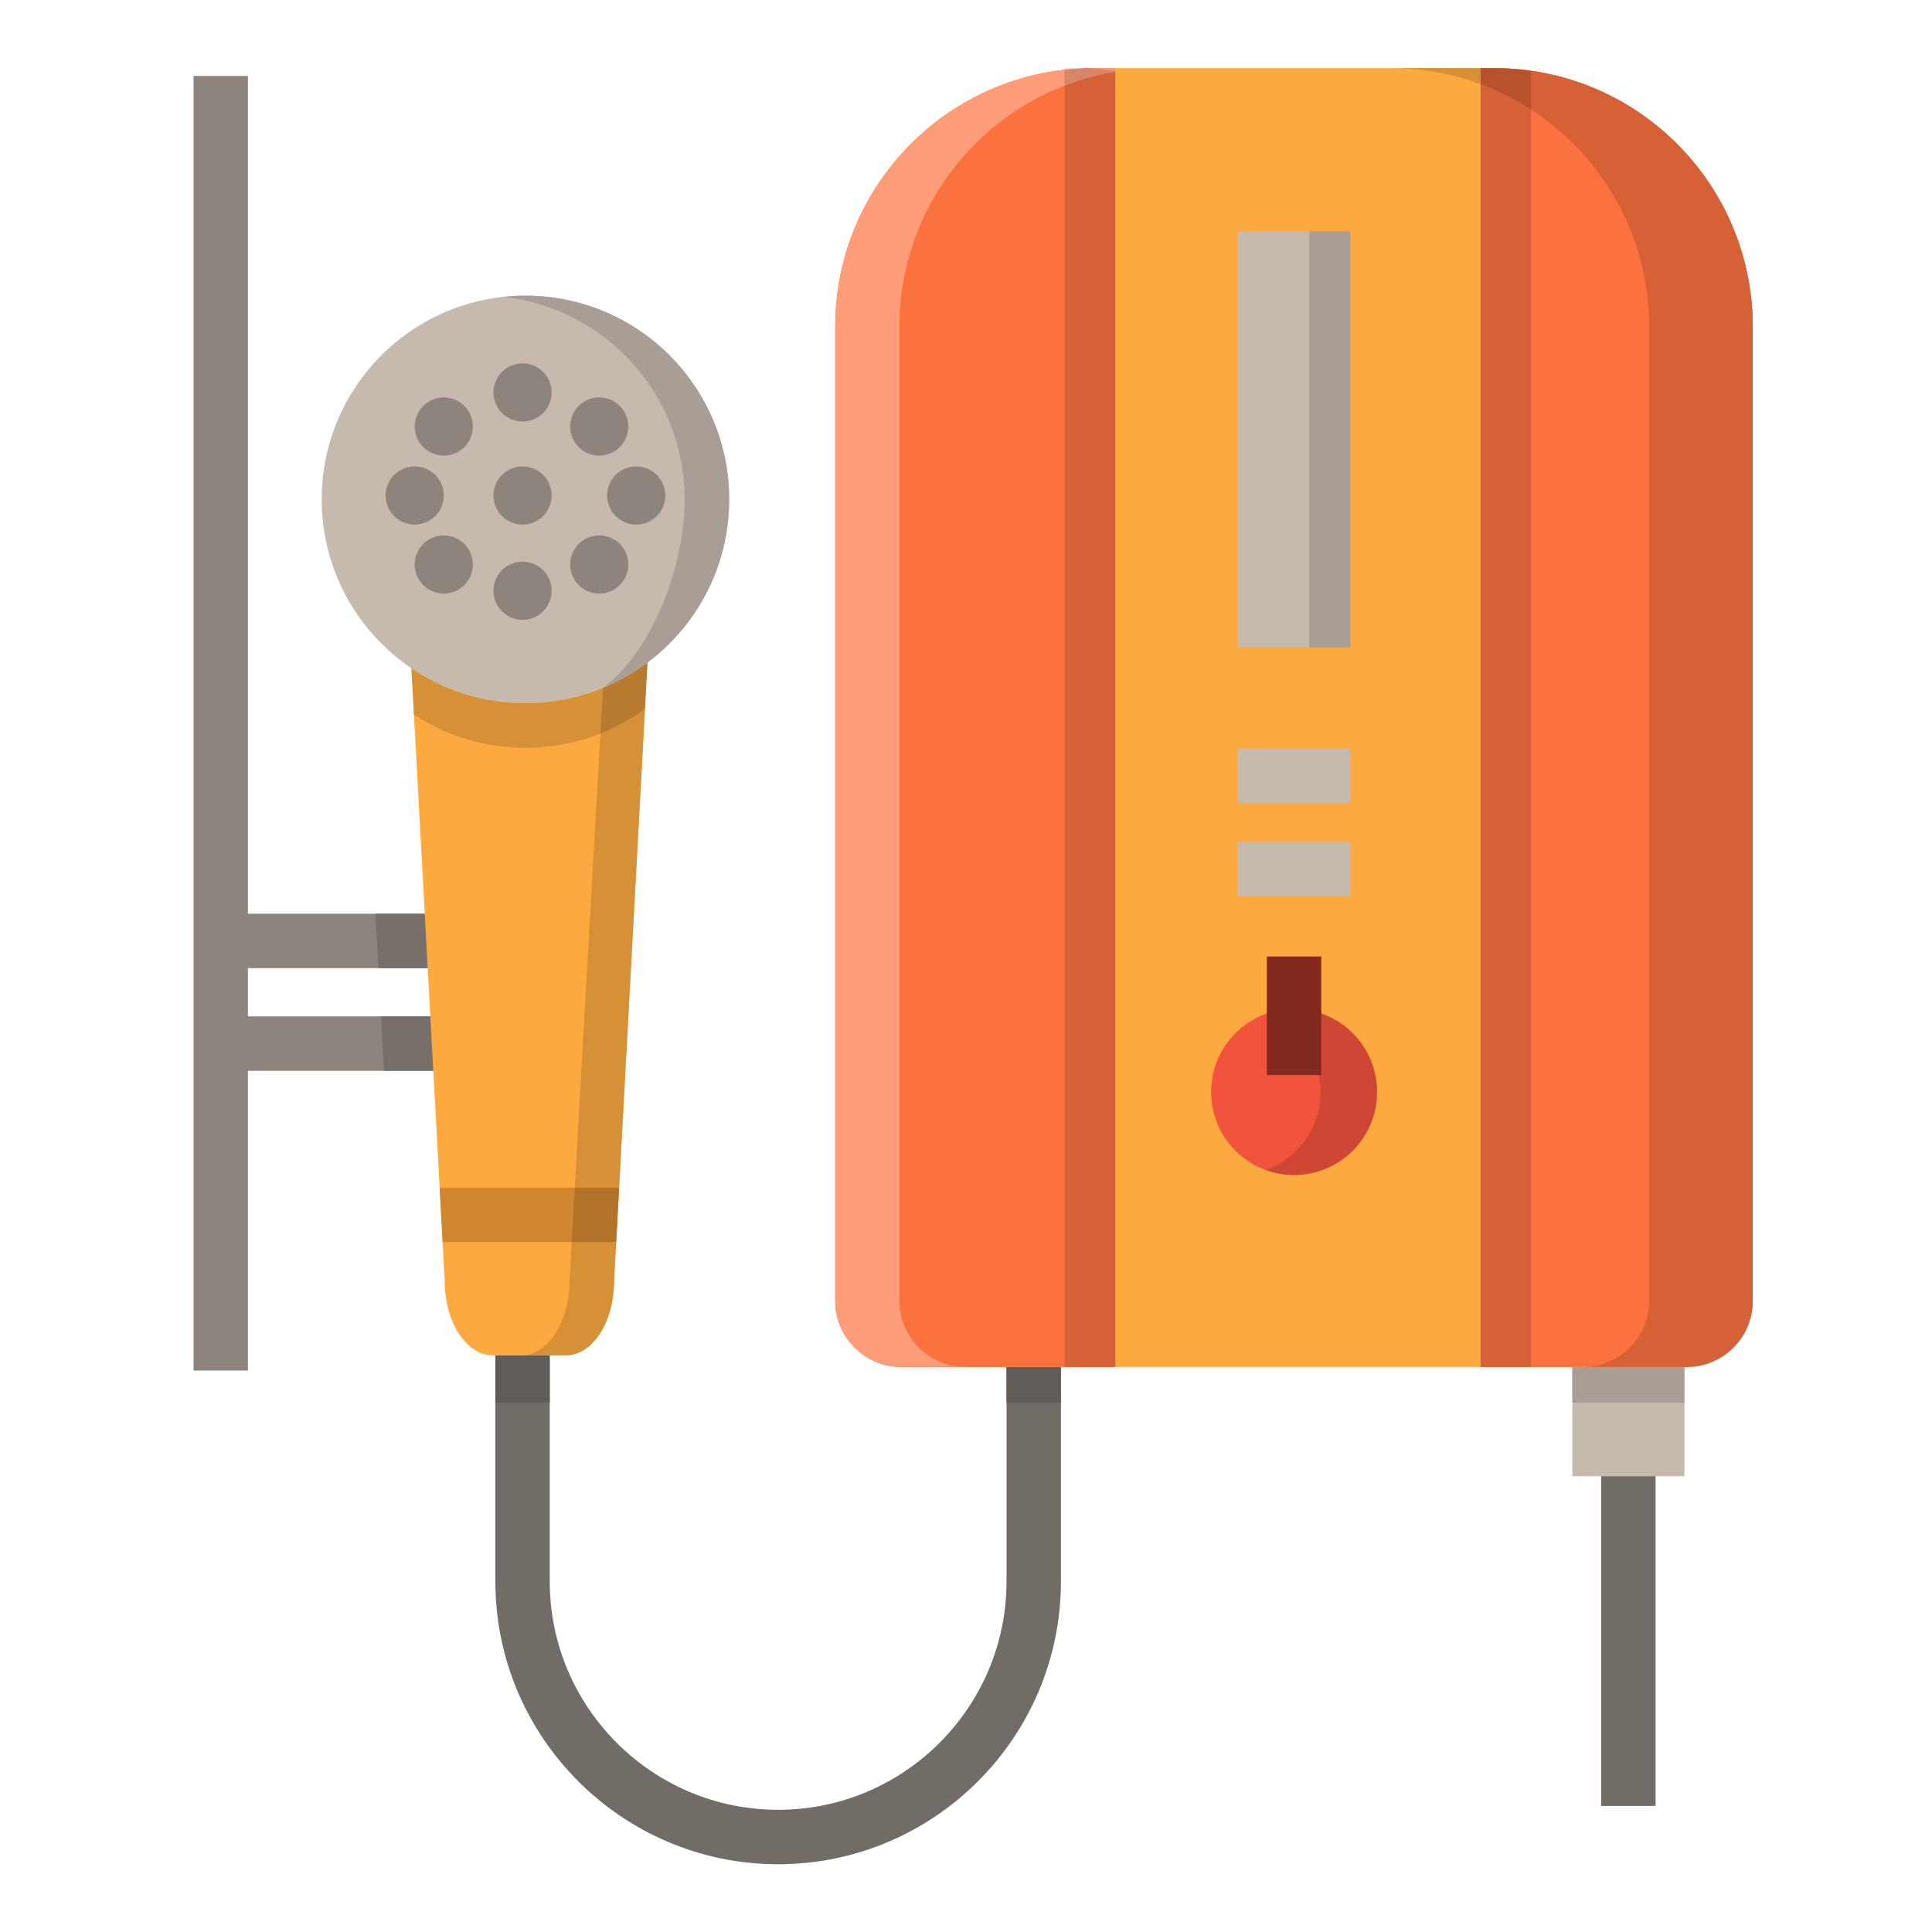 <svg xmlns="http://www.w3.org/2000/svg" xmlns:xlink="http://www.w3.org/1999/xlink" width="1080" zoomAndPan="magnify" viewBox="0 0 810 810" height="1080" preserveAspectRatio="xMidYMid meet" version="1.0"><defs><clipPath id="3d146aeaf1"><path d="M 207 568.059 L 445 568.059 L 445 781.57 L 207 781.57 Z M 207 568.059 " clip-rule="nonzero"/></clipPath><clipPath id="639d497123"><path d="M 350 28.57 L 734.836 28.57 L 734.836 574 L 350 574 Z M 350 28.57 " clip-rule="nonzero"/></clipPath><clipPath id="9ddaff34ec"><path d="M 350 28.57 L 468 28.57 L 468 574 L 350 574 Z M 350 28.57 " clip-rule="nonzero"/></clipPath><clipPath id="df93928537"><path d="M 620.48 28.57 L 734.836 28.57 L 734.836 574 L 620.48 574 Z M 620.48 28.57 " clip-rule="nonzero"/></clipPath><clipPath id="d93f02d34a"><path d="M 620 28.57 L 642 28.57 L 642 574 L 620 574 Z M 620 28.57 " clip-rule="nonzero"/></clipPath><clipPath id="d02a5c07c9"><path d="M 446 28.57 L 456 28.57 L 456 30 L 446 30 Z M 446 28.57 " clip-rule="nonzero"/></clipPath><clipPath id="f63f8877a3"><path d="M 446 28.57 L 468 28.57 L 468 36 L 446 36 Z M 446 28.57 " clip-rule="nonzero"/></clipPath><clipPath id="e4599b60a6"><path d="M 663 120 L 734.836 120 L 734.836 574 L 663 574 Z M 663 120 " clip-rule="nonzero"/></clipPath><clipPath id="01de545b42"><path d="M 583 28.57 L 621 28.57 L 621 36 L 583 36 Z M 583 28.57 " clip-rule="nonzero"/></clipPath><clipPath id="343d95537d"><path d="M 627 28.57 L 659 28.57 L 659 34 L 627 34 Z M 627 28.57 " clip-rule="nonzero"/></clipPath><clipPath id="b901884608"><path d="M 626 28.57 L 734.836 28.57 L 734.836 574 L 626 574 Z M 626 28.57 " clip-rule="nonzero"/></clipPath><clipPath id="7ebe0e5cdb"><path d="M 620 28.57 L 642 28.57 L 642 46 L 620 46 Z M 620 28.57 " clip-rule="nonzero"/></clipPath></defs><rect x="-81" width="972" fill="#ffffff" y="-81" height="972" fill-opacity="1"/><rect x="-81" width="972" fill="#ffffff" y="-81" height="972" fill-opacity="1"/><g clip-path="url(#3d146aeaf1)"><path fill="#726c67" d="M 326.23 781.59 C 260.855 781.59 207.676 728.383 207.676 662.992 L 207.676 568.203 L 230.48 568.203 L 230.48 662.992 C 230.48 715.805 273.434 758.766 326.23 758.766 C 379.035 758.766 421.992 715.805 421.992 662.992 L 421.992 568.203 L 444.801 568.203 L 444.801 662.992 C 444.801 728.383 391.605 781.59 326.23 781.59 " fill-opacity="1" fill-rule="nonzero"/></g><path fill="#615c58" d="M 421.992 588.051 L 444.801 588.051 L 444.801 573.102 L 421.992 573.102 Z M 421.992 588.051 " fill-opacity="1" fill-rule="nonzero"/><path fill="#615c58" d="M 207.676 588.051 L 230.48 588.051 L 230.48 568.219 L 207.676 568.219 Z M 207.676 588.051 " fill-opacity="1" fill-rule="nonzero"/><path fill="#8c847d" d="M 92.539 405.906 L 196.988 405.906 L 196.988 383.082 L 92.539 383.082 Z M 92.539 405.906 " fill-opacity="1" fill-rule="nonzero"/><path fill="#8c847d" d="M 92.539 448.945 L 196.988 448.945 L 196.988 426.121 L 92.539 426.121 Z M 92.539 448.945 " fill-opacity="1" fill-rule="nonzero"/><path fill="#77706a" d="M 179.332 405.906 L 158.641 405.906 L 157.391 383.082 L 178.09 383.082 L 179.332 405.906 " fill-opacity="1" fill-rule="nonzero"/><path fill="#77706a" d="M 181.668 448.945 L 160.969 448.945 L 159.734 426.121 L 180.426 426.121 L 181.668 448.945 " fill-opacity="1" fill-rule="nonzero"/><path fill="#fcaa3f" d="M 271.598 274.93 L 259.562 497.941 L 258.316 520.746 L 257.438 537.016 C 257.438 554.238 248.418 568.219 237.297 568.219 L 206.574 568.219 C 195.449 568.219 186.441 554.238 186.441 537.016 L 185.562 520.746 L 184.328 497.941 L 172.215 274.93 C 172.215 274.93 220.629 307.586 271.473 271.41 C 272.406 270.746 271.598 273.738 271.598 274.93 " fill-opacity="1" fill-rule="nonzero"/><path fill="#d1872f" d="M 259.562 497.941 L 258.316 520.746 L 185.562 520.746 L 184.328 497.941 L 259.562 497.941 " fill-opacity="1" fill-rule="nonzero"/><path fill="#8c847d" d="M 103.945 574.598 L 81.133 574.598 L 81.133 31.844 L 103.945 31.844 L 103.945 574.598 " fill-opacity="1" fill-rule="nonzero"/><g clip-path="url(#639d497123)"><path fill="#fcaa3f" d="M 734.84 545.379 C 734.84 560.691 722.438 573.09 707.141 573.09 L 377.91 573.09 C 362.602 573.09 350.188 560.68 350.188 545.359 L 350.188 136.984 C 350.188 77.105 398.715 28.566 458.578 28.566 L 626.469 28.566 C 686.328 28.566 734.84 77.094 734.84 136.969 L 734.84 545.379 " fill-opacity="1" fill-rule="nonzero"/></g><path fill="#f2533d" d="M 577.324 457.82 C 577.324 477.035 561.738 492.613 542.52 492.613 C 523.301 492.613 507.754 477.035 507.754 457.82 C 507.754 438.594 523.301 423.012 542.52 423.012 C 561.738 423.012 577.324 438.594 577.324 457.82 " fill-opacity="1" fill-rule="nonzero"/><path fill="#d69136" d="M 542.52 492.613 C 542.387 492.613 542.246 492.613 542.109 492.613 C 542.246 492.613 542.383 492.613 542.52 492.613 C 561.738 492.613 577.324 477.035 577.324 457.82 C 577.324 477.035 561.738 492.613 542.52 492.613 M 541.867 492.605 C 541.816 492.605 541.77 492.605 541.727 492.605 C 541.77 492.605 541.816 492.605 541.867 492.605 M 542.113 423.012 C 542.254 423.012 542.387 423.012 542.52 423.012 C 542.387 423.012 542.254 423.012 542.113 423.012 " fill-opacity="1" fill-rule="nonzero"/><path fill="#ce4734" d="M 542.52 492.613 C 542.383 492.613 542.246 492.613 542.109 492.613 C 542.023 492.613 541.941 492.613 541.867 492.605 C 541.816 492.605 541.77 492.605 541.727 492.605 C 537.848 492.512 534.164 491.766 530.703 490.52 C 544.082 485.66 553.668 472.883 553.668 457.82 C 553.668 442.758 544.082 429.965 530.703 425.125 C 534.277 423.836 538.098 423.062 542.113 423.012 C 542.254 423.012 542.387 423.012 542.52 423.012 C 561.738 423.012 577.324 438.594 577.324 457.82 C 577.324 477.035 561.738 492.613 542.52 492.613 " fill-opacity="1" fill-rule="nonzero"/><path fill="#c6baaf" d="M 518.883 271.422 L 566.16 271.422 L 566.16 96.98 L 518.883 96.98 Z M 518.883 271.422 " fill-opacity="1" fill-rule="nonzero"/><path fill="#a89e95" d="M 548.949 271.422 L 566.16 271.422 L 566.16 96.98 L 548.949 96.98 Z M 548.949 271.422 " fill-opacity="1" fill-rule="nonzero"/><path fill="#d69136" d="M 220.273 313.539 C 203.027 313.539 186.984 308.406 173.566 299.621 L 172.504 280.195 C 186.137 289.422 202.578 294.809 220.273 294.809 C 231.801 294.809 242.785 292.527 252.816 288.391 C 252.797 288.402 252.785 288.414 252.773 288.426 L 251.695 307.57 C 241.969 311.418 231.371 313.539 220.273 313.539 M 270.734 290.91 L 271.441 277.801 C 271.441 277.801 271.445 277.801 271.445 277.797 L 270.734 290.91 " fill-opacity="1" fill-rule="nonzero"/><path fill="#c6baaf" d="M 659.211 618.914 L 706.188 618.914 L 706.188 573.102 L 659.211 573.102 Z M 659.211 618.914 " fill-opacity="1" fill-rule="nonzero"/><path fill="#a89e95" d="M 659.211 588.051 L 706.188 588.051 L 706.188 573.102 L 659.211 573.102 Z M 659.211 588.051 " fill-opacity="1" fill-rule="nonzero"/><path fill="#c6baaf" d="M 305.711 209.359 C 305.711 256.551 267.48 294.809 220.273 294.809 C 173.113 294.809 134.879 256.551 134.879 209.359 C 134.879 162.184 173.113 123.957 220.273 123.957 C 267.48 123.957 305.711 162.184 305.711 209.359 " fill-opacity="1" fill-rule="nonzero"/><path fill="#d9d9d9" d="M 254.473 553.32 C 256.348 548.578 257.438 542.992 257.438 537.016 L 258.086 524.926 L 257.438 537.035 C 257.438 543 256.348 548.578 254.473 553.32 " fill-opacity="1" fill-rule="nonzero"/><path fill="#d69136" d="M 237.297 568.203 L 218.629 568.203 C 229.73 568.203 238.77 554.238 238.77 537.035 L 239.684 520.746 L 258.316 520.746 L 258.086 524.926 L 257.438 537.016 C 257.438 542.992 256.348 548.578 254.473 553.32 C 250.926 562.246 244.562 568.203 237.297 568.203 M 259.543 497.941 L 240.973 497.941 L 251.695 307.57 C 258.379 304.922 264.656 301.453 270.383 297.285 L 270.734 290.91 L 259.543 497.941 " fill-opacity="1" fill-rule="nonzero"/><path fill="#b27328" d="M 258.316 520.746 L 239.684 520.746 L 240.973 497.941 L 259.543 497.941 L 258.316 520.746 " fill-opacity="1" fill-rule="nonzero"/><path fill="#b67b2e" d="M 251.695 307.57 L 252.773 288.426 C 252.785 288.414 252.797 288.402 252.816 288.391 C 259.492 285.641 265.742 282.066 271.441 277.801 L 270.734 290.91 L 270.383 297.285 C 264.656 301.453 258.379 304.922 251.695 307.57 " fill-opacity="1" fill-rule="nonzero"/><path fill="#d9d9d9" d="M 297.461 246.039 C 297.469 246.031 297.473 246.012 297.48 246.008 C 297.473 246.02 297.469 246.031 297.461 246.039 M 297.965 244.969 C 297.977 244.938 297.988 244.91 298 244.887 C 297.988 244.91 297.977 244.938 297.965 244.969 M 298.727 243.258 C 298.746 243.219 298.758 243.18 298.777 243.141 C 298.758 243.18 298.746 243.219 298.727 243.258 M 299.172 242.207 C 299.203 242.137 299.23 242.066 299.262 241.996 C 299.23 242.066 299.203 242.137 299.172 242.207 M 299.562 241.25 C 299.605 241.141 299.656 241.02 299.703 240.906 C 299.656 241.02 299.605 241.137 299.562 241.25 M 299.879 240.449 C 299.938 240.316 299.988 240.188 300.039 240.055 C 299.988 240.188 299.938 240.316 299.879 240.449 M 300.273 239.43 C 300.324 239.289 300.375 239.156 300.426 239.008 C 300.375 239.148 300.324 239.289 300.273 239.43 M 300.617 238.488 C 300.688 238.309 300.75 238.129 300.816 237.953 C 300.75 238.129 300.688 238.309 300.617 238.488 M 300.949 237.562 C 301.031 237.336 301.113 237.098 301.191 236.871 C 301.113 237.098 301.031 237.336 300.949 237.562 M 301.305 236.52 C 301.363 236.348 301.418 236.184 301.477 236.012 C 301.418 236.184 301.363 236.348 301.305 236.52 M 301.598 235.637 C 301.676 235.406 301.746 235.184 301.812 234.953 C 301.746 235.184 301.676 235.406 301.598 235.637 M 301.922 234.609 C 302 234.363 302.074 234.113 302.145 233.863 C 302.074 234.113 302 234.367 301.922 234.609 M 302.234 233.57 C 302.297 233.355 302.355 233.152 302.418 232.938 C 302.363 233.145 302.297 233.363 302.234 233.57 M 302.5 232.637 C 302.57 232.387 302.641 232.141 302.711 231.891 C 302.641 232.141 302.57 232.387 302.5 232.637 M 302.789 231.609 C 302.859 231.344 302.93 231.078 303 230.816 C 302.93 231.082 302.859 231.344 302.789 231.609 M 303.062 230.555 C 303.133 230.281 303.203 230.012 303.266 229.746 C 303.203 230.012 303.133 230.285 303.062 230.555 M 303.285 229.668 C 303.355 229.375 303.426 229.09 303.496 228.797 C 303.426 229.082 303.355 229.375 303.285 229.668 M 303.547 228.562 C 303.609 228.273 303.672 227.996 303.738 227.707 C 303.672 227.996 303.609 228.281 303.547 228.562 M 303.789 227.492 C 303.844 227.211 303.91 226.926 303.965 226.652 C 303.91 226.934 303.844 227.211 303.789 227.492 M 303.996 226.473 C 304.055 226.199 304.105 225.934 304.156 225.664 C 304.105 225.934 304.055 226.207 303.996 226.473 M 304.203 225.461 C 304.258 225.16 304.309 224.867 304.359 224.57 C 304.309 224.867 304.254 225.16 304.203 225.461 M 304.398 224.371 C 304.449 224.066 304.508 223.762 304.559 223.457 C 304.508 223.762 304.457 224.066 304.398 224.371 M 304.57 223.355 C 304.621 223.066 304.664 222.781 304.711 222.496 C 304.664 222.781 304.621 223.066 304.57 223.355 M 304.734 222.316 C 304.781 222.012 304.824 221.703 304.871 221.406 C 304.824 221.711 304.785 222.012 304.734 222.316 M 304.895 221.207 C 304.941 220.895 304.984 220.59 305.023 220.277 C 304.984 220.59 304.941 220.895 304.895 221.207 M 305.035 220.164 C 305.074 219.859 305.113 219.559 305.145 219.254 C 305.113 219.559 305.074 219.859 305.035 220.164 M 305.164 219.133 C 305.195 218.828 305.227 218.508 305.258 218.203 C 305.227 218.516 305.195 218.82 305.164 219.133 M 305.285 217.992 C 305.316 217.68 305.34 217.367 305.371 217.059 C 305.34 217.367 305.316 217.68 305.285 217.992 M 305.379 216.93 C 305.41 216.625 305.438 216.312 305.461 216 C 305.438 216.312 305.41 216.625 305.379 216.93 M 305.469 215.91 C 305.488 215.586 305.512 215.262 305.531 214.941 C 305.512 215.262 305.488 215.586 305.469 215.91 M 305.543 214.77 C 305.562 214.453 305.582 214.133 305.602 213.816 C 305.582 214.133 305.562 214.453 305.543 214.77 M 305.609 213.645 C 305.621 213.34 305.633 213.027 305.645 212.723 C 305.633 213.035 305.621 213.34 305.609 213.645 M 305.652 212.645 C 305.664 212.328 305.672 212.008 305.684 211.684 C 305.672 212.008 305.664 212.328 305.652 212.645 M 305.684 211.473 C 305.695 211.16 305.695 210.848 305.703 210.539 C 305.695 210.848 305.695 211.16 305.684 211.473 M 305.703 210.352 C 305.711 210.023 305.711 209.691 305.711 209.359 C 305.711 209.691 305.711 210.023 305.703 210.352 M 217.312 124.008 C 217.402 124.008 217.496 124 217.586 124 C 217.496 124 217.402 124.008 217.312 124.008 M 218.297 123.984 C 218.574 123.977 218.848 123.969 219.113 123.965 C 218.84 123.969 218.574 123.977 218.297 123.984 M 219.277 123.965 C 219.609 123.957 219.941 123.957 220.273 123.957 C 219.941 123.957 219.609 123.965 219.277 123.965 " fill-opacity="1" fill-rule="nonzero"/><path fill="#a89e95" d="M 252.816 288.391 C 273.598 272.797 287.043 237.34 287.043 209.359 C 287.043 165.34 253.738 129.121 210.945 124.473 C 213.047 124.238 215.168 124.086 217.312 124.008 C 217.402 124.008 217.496 124 217.586 124 C 217.828 123.996 218.062 123.988 218.297 123.984 C 218.574 123.977 218.84 123.969 219.113 123.965 C 219.172 123.965 219.223 123.965 219.277 123.965 C 219.609 123.965 219.941 123.957 220.273 123.957 C 267.48 123.957 305.711 162.184 305.711 209.359 C 305.711 209.691 305.711 210.023 305.703 210.352 C 305.703 210.418 305.703 210.473 305.703 210.539 C 305.695 210.848 305.695 211.16 305.684 211.473 C 305.684 211.543 305.684 211.613 305.684 211.684 C 305.672 212.008 305.664 212.328 305.652 212.645 C 305.645 212.672 305.645 212.695 305.645 212.723 C 305.633 213.027 305.621 213.34 305.609 213.645 C 305.602 213.703 305.602 213.758 305.602 213.816 C 305.582 214.133 305.562 214.453 305.543 214.77 C 305.539 214.828 305.539 214.887 305.531 214.941 C 305.512 215.262 305.488 215.586 305.469 215.91 C 305.461 215.941 305.461 215.969 305.461 216 C 305.438 216.312 305.41 216.625 305.379 216.93 C 305.379 216.973 305.371 217.012 305.371 217.059 C 305.34 217.367 305.316 217.68 305.285 217.992 C 305.277 218.062 305.27 218.133 305.258 218.203 C 305.227 218.508 305.195 218.828 305.164 219.133 C 305.156 219.172 305.148 219.215 305.145 219.254 C 305.113 219.559 305.074 219.859 305.035 220.164 C 305.027 220.203 305.027 220.242 305.023 220.277 C 304.984 220.59 304.941 220.895 304.895 221.207 C 304.891 221.273 304.875 221.344 304.871 221.406 C 304.824 221.703 304.781 222.012 304.734 222.316 C 304.73 222.375 304.719 222.43 304.711 222.496 C 304.664 222.781 304.621 223.066 304.57 223.355 C 304.562 223.387 304.559 223.422 304.559 223.457 C 304.508 223.762 304.449 224.066 304.398 224.371 C 304.387 224.438 304.375 224.508 304.359 224.57 C 304.309 224.867 304.258 225.16 304.203 225.461 C 304.188 225.531 304.176 225.594 304.156 225.664 C 304.105 225.934 304.055 226.199 303.996 226.473 C 303.984 226.531 303.977 226.59 303.965 226.652 C 303.91 226.926 303.844 227.211 303.789 227.492 C 303.77 227.57 303.754 227.637 303.738 227.707 C 303.672 227.996 303.609 228.273 303.547 228.562 C 303.527 228.645 303.516 228.723 303.496 228.797 C 303.426 229.09 303.355 229.375 303.285 229.668 C 303.277 229.695 303.273 229.719 303.266 229.746 C 303.203 230.012 303.133 230.281 303.062 230.555 C 303.043 230.637 303.023 230.727 303 230.816 C 302.93 231.078 302.859 231.344 302.789 231.609 C 302.762 231.707 302.738 231.797 302.711 231.891 C 302.641 232.141 302.57 232.387 302.5 232.637 C 302.477 232.738 302.445 232.84 302.418 232.938 C 302.355 233.152 302.297 233.355 302.234 233.57 C 302.211 233.668 302.176 233.77 302.145 233.863 C 302.074 234.113 302 234.363 301.922 234.609 C 301.883 234.723 301.848 234.84 301.812 234.953 C 301.746 235.184 301.676 235.406 301.598 235.637 C 301.559 235.758 301.516 235.883 301.477 236.012 C 301.418 236.184 301.363 236.348 301.305 236.52 C 301.266 236.633 301.23 236.754 301.191 236.871 C 301.113 237.098 301.031 237.336 300.949 237.562 C 300.902 237.691 300.859 237.824 300.816 237.953 C 300.75 238.129 300.688 238.309 300.617 238.488 C 300.555 238.664 300.492 238.836 300.426 239.008 C 300.375 239.156 300.324 239.289 300.273 239.43 C 300.191 239.641 300.113 239.852 300.039 240.055 C 299.988 240.188 299.938 240.316 299.879 240.449 C 299.82 240.602 299.766 240.754 299.703 240.906 C 299.656 241.02 299.605 241.141 299.562 241.25 C 299.465 241.5 299.363 241.746 299.262 241.996 C 299.23 242.066 299.203 242.137 299.172 242.207 C 299.039 242.516 298.91 242.828 298.777 243.141 C 298.758 243.18 298.746 243.219 298.727 243.258 C 298.492 243.805 298.25 244.344 298 244.887 C 297.988 244.91 297.977 244.938 297.965 244.969 C 297.805 245.312 297.645 245.664 297.48 246.008 C 297.473 246.012 297.469 246.031 297.461 246.039 C 291.473 258.625 282.488 269.52 271.441 277.789 L 271.441 277.801 C 265.742 282.066 259.492 285.641 252.816 288.391 " fill-opacity="1" fill-rule="nonzero"/><g clip-path="url(#9ddaff34ec)"><path fill="#fc723f" d="M 458.578 28.566 C 398.715 28.566 350.188 77.105 350.188 136.984 L 350.188 545.359 C 350.188 560.68 362.602 573.09 377.91 573.09 L 467.555 573.09 L 467.555 28.566 L 458.578 28.566 " fill-opacity="1" fill-rule="nonzero"/><path fill="#fd9d79" d="M 404.809 573.09 L 377.91 573.09 C 362.602 573.09 350.188 560.68 350.188 545.359 L 350.188 136.984 C 350.188 81.238 392.25 35.32 446.363 29.246 L 446.363 35.859 C 405.824 51.555 377.074 90.895 377.074 136.984 L 377.074 545.359 C 377.074 560.68 389.492 573.09 404.809 573.09 M 467.555 29.68 C 463.531 29.105 459.434 28.742 455.281 28.617 C 456.375 28.586 457.477 28.566 458.578 28.566 L 467.555 28.566 L 467.555 29.68 " fill-opacity="1" fill-rule="nonzero"/></g><g clip-path="url(#df93928537)"><path fill="#fc723f" d="M 626.469 28.566 L 620.762 28.566 L 620.762 573.09 L 707.141 573.09 C 722.438 573.09 734.84 560.691 734.84 545.379 L 734.84 136.969 C 734.84 77.094 686.328 28.566 626.469 28.566 " fill-opacity="1" fill-rule="nonzero"/></g><g clip-path="url(#d93f02d34a)"><path fill="#d66136" d="M 641.938 573.09 L 620.762 573.09 L 620.762 35.328 C 628.246 38.109 635.336 41.691 641.938 45.973 L 641.938 573.09 M 627.531 28.57 C 627.488 28.57 627.438 28.57 627.395 28.57 C 627.398 28.57 627.398 28.57 627.398 28.57 C 627.438 28.57 627.469 28.57 627.516 28.57 C 627.52 28.57 627.527 28.57 627.531 28.57 " fill-opacity="1" fill-rule="nonzero"/></g><g clip-path="url(#d02a5c07c9)"><path fill="#d9d9d9" d="M 446.363 29.246 L 446.363 28.566 L 452.086 28.566 C 453.156 28.566 454.219 28.586 455.281 28.617 C 452.277 28.707 449.305 28.922 446.363 29.246 " fill-opacity="1" fill-rule="nonzero"/></g><path fill="#d66136" d="M 467.555 573.09 L 446.363 573.09 L 446.363 35.859 C 453.129 33.246 460.215 31.285 467.555 30.062 L 467.555 573.09 " fill-opacity="1" fill-rule="nonzero"/><g clip-path="url(#f63f8877a3)"><path fill="#d78667" d="M 446.363 35.859 L 446.363 29.246 C 449.305 28.922 452.277 28.707 455.281 28.617 C 459.434 28.742 463.531 29.105 467.555 29.68 L 467.555 30.062 C 460.215 31.285 453.129 33.246 446.363 35.859 " fill-opacity="1" fill-rule="nonzero"/></g><g clip-path="url(#e4599b60a6)"><path fill="#d9d9d9" d="M 707.141 573.09 L 663.719 573.09 L 707.141 573.09 C 722.438 573.09 734.84 560.691 734.84 545.379 L 734.84 136.969 L 734.84 545.379 C 734.84 553.031 731.746 559.961 726.73 564.977 C 721.715 569.992 714.797 573.09 707.141 573.09 M 734.84 136.105 C 734.836 136.023 734.836 135.938 734.836 135.855 C 734.836 135.938 734.836 136.023 734.84 136.105 M 734.828 135.199 C 734.828 135.125 734.828 135.047 734.824 134.973 C 734.828 135.047 734.828 135.125 734.828 135.199 M 734.805 134.113 C 734.805 134.066 734.805 134.023 734.805 133.977 C 734.805 134.023 734.805 134.066 734.805 134.113 M 734.777 133.266 C 734.777 133.176 734.77 133.082 734.77 132.984 C 734.77 133.082 734.777 133.176 734.777 133.266 M 734.738 132.297 C 734.738 132.238 734.738 132.188 734.734 132.133 C 734.738 132.188 734.738 132.238 734.738 132.297 M 734.695 131.273 C 734.695 131.215 734.688 131.156 734.688 131.102 C 734.688 131.156 734.695 131.215 734.695 131.273 M 734.645 130.395 C 734.645 130.324 734.637 130.246 734.633 130.176 C 734.637 130.246 734.645 130.324 734.645 130.395 M 734.512 128.445 C 734.504 128.383 734.504 128.316 734.496 128.254 C 734.504 128.316 734.504 128.383 734.512 128.445 M 734.434 127.523 C 734.434 127.477 734.426 127.426 734.422 127.383 C 734.426 127.426 734.434 127.477 734.434 127.523 M 734.254 125.613 C 734.25 125.566 734.242 125.516 734.238 125.473 C 734.242 125.516 734.25 125.566 734.254 125.613 M 734.039 123.695 C 734.031 123.672 734.031 123.645 734.027 123.621 C 734.031 123.645 734.031 123.672 734.039 123.695 M 733.926 122.797 C 733.918 122.762 733.914 122.727 733.914 122.695 C 733.914 122.727 733.918 122.762 733.926 122.797 M 733.656 120.895 C 733.656 120.883 733.656 120.875 733.652 120.855 C 733.656 120.871 733.656 120.883 733.656 120.895 " fill-opacity="1" fill-rule="nonzero"/></g><g clip-path="url(#01de545b42)"><path fill="#d69136" d="M 620.762 35.328 C 609.016 30.957 596.32 28.566 583.043 28.566 L 620.762 28.566 L 620.762 35.328 " fill-opacity="1" fill-rule="nonzero"/></g><g clip-path="url(#343d95537d)"><path fill="#d9d9d9" d="M 658.594 33.41 C 658.574 33.402 658.555 33.398 658.531 33.383 C 658.555 33.398 658.574 33.402 658.594 33.41 M 657.914 33.199 C 657.902 33.195 657.887 33.195 657.875 33.188 C 657.887 33.195 657.902 33.195 657.914 33.199 M 657.266 33.004 C 657.227 32.988 657.188 32.984 657.145 32.973 C 657.18 32.984 657.227 32.996 657.266 33.004 M 656.598 32.812 C 656.547 32.793 656.5 32.781 656.449 32.766 C 656.5 32.781 656.547 32.793 656.598 32.812 M 655.945 32.621 C 655.883 32.609 655.82 32.59 655.754 32.57 C 655.82 32.59 655.883 32.609 655.945 32.621 M 655.258 32.43 C 655.203 32.418 655.145 32.402 655.094 32.387 C 655.152 32.402 655.203 32.418 655.258 32.43 M 654.598 32.25 C 654.535 32.23 654.465 32.219 654.398 32.199 C 654.469 32.219 654.535 32.23 654.598 32.25 M 653.93 32.078 C 653.859 32.059 653.781 32.043 653.711 32.023 C 653.789 32.043 653.859 32.059 653.93 32.078 M 653.266 31.906 C 653.191 31.887 653.113 31.871 653.039 31.852 C 653.113 31.871 653.191 31.887 653.266 31.906 M 652.547 31.723 C 652.492 31.711 652.434 31.699 652.371 31.68 C 652.434 31.699 652.492 31.711 652.547 31.723 M 651.859 31.559 C 651.805 31.543 651.746 31.531 651.688 31.52 C 651.746 31.531 651.805 31.543 651.859 31.559 M 651.109 31.379 C 651.078 31.371 651.047 31.367 651.016 31.359 C 651.047 31.367 651.078 31.371 651.109 31.379 M 648.266 30.762 C 648.199 30.75 648.129 30.73 648.066 30.719 C 648.129 30.73 648.199 30.75 648.266 30.762 M 647.562 30.621 C 647.5 30.602 647.43 30.59 647.359 30.578 C 647.43 30.59 647.5 30.602 647.562 30.621 M 646.891 30.488 C 646.805 30.469 646.723 30.457 646.641 30.441 C 646.723 30.457 646.805 30.469 646.891 30.488 M 646.203 30.359 C 646.113 30.34 646.016 30.324 645.934 30.309 C 646.023 30.324 646.113 30.34 646.203 30.359 M 645.508 30.234 C 645.418 30.219 645.336 30.203 645.246 30.188 C 645.336 30.203 645.418 30.219 645.508 30.234 M 644.812 30.113 C 644.719 30.098 644.637 30.082 644.539 30.066 C 644.629 30.082 644.727 30.098 644.812 30.113 M 644.113 29.996 C 644.023 29.977 643.941 29.965 643.852 29.953 C 643.941 29.965 644.023 29.977 644.113 29.996 M 643.434 29.891 C 643.332 29.871 643.234 29.859 643.133 29.84 C 643.234 29.859 643.332 29.871 643.434 29.891 M 642.738 29.781 C 642.637 29.762 642.543 29.75 642.441 29.738 C 642.535 29.75 642.637 29.762 642.738 29.781 M 642.051 29.68 C 641.949 29.668 641.84 29.648 641.734 29.633 C 641.84 29.648 641.949 29.668 642.051 29.68 M 641.312 29.578 C 641.23 29.566 641.141 29.551 641.059 29.539 C 641.141 29.551 641.23 29.566 641.312 29.578 M 640.602 29.48 C 640.512 29.469 640.43 29.457 640.348 29.445 C 640.43 29.457 640.512 29.469 640.602 29.48 M 639.883 29.387 C 639.805 29.379 639.723 29.367 639.645 29.359 C 639.723 29.367 639.805 29.379 639.883 29.387 M 639.168 29.305 C 639.094 29.297 639.008 29.285 638.934 29.277 C 639.008 29.285 639.094 29.297 639.168 29.305 M 637.547 29.125 C 637.438 29.113 637.328 29.105 637.219 29.094 C 637.328 29.105 637.438 29.113 637.547 29.125 M 636.82 29.055 C 636.73 29.043 636.637 29.035 636.551 29.031 C 636.641 29.035 636.73 29.043 636.82 29.055 M 636.121 28.992 C 636.02 28.984 635.914 28.973 635.812 28.965 C 635.922 28.973 636.02 28.984 636.121 28.992 M 635.395 28.93 C 635.297 28.922 635.203 28.914 635.109 28.902 C 635.203 28.914 635.297 28.922 635.395 28.93 M 634.707 28.879 C 634.594 28.863 634.484 28.859 634.367 28.852 C 634.477 28.859 634.594 28.863 634.707 28.879 M 633.98 28.824 C 633.871 28.812 633.766 28.809 633.656 28.801 C 633.766 28.809 633.871 28.812 633.98 28.824 M 633.273 28.773 C 633.168 28.77 633.062 28.762 632.957 28.758 C 633.062 28.762 633.168 28.77 633.273 28.773 M 632.535 28.738 C 632.434 28.73 632.34 28.723 632.238 28.719 C 632.332 28.723 632.441 28.73 632.535 28.738 M 631.848 28.699 C 631.734 28.691 631.625 28.688 631.512 28.68 C 631.621 28.688 631.734 28.691 631.848 28.699 M 631.117 28.668 C 631.016 28.66 630.898 28.652 630.793 28.652 C 630.898 28.652 631.008 28.66 631.117 28.668 M 630.398 28.637 C 630.289 28.637 630.188 28.629 630.086 28.621 C 630.188 28.629 630.289 28.637 630.398 28.637 M 629.645 28.609 C 629.551 28.609 629.457 28.609 629.359 28.602 C 629.457 28.609 629.551 28.609 629.645 28.609 M 628.945 28.598 C 628.84 28.59 628.742 28.59 628.633 28.59 C 628.742 28.59 628.844 28.59 628.945 28.598 M 628.188 28.586 C 628.098 28.578 628.012 28.578 627.914 28.578 C 628.004 28.578 628.098 28.578 628.188 28.586 M 627.359 28.57 C 627.309 28.57 627.254 28.57 627.203 28.566 C 627.254 28.57 627.309 28.57 627.359 28.57 " fill-opacity="1" fill-rule="nonzero"/></g><g clip-path="url(#b901884608)"><path fill="#d66136" d="M 707.141 573.09 L 663.719 573.09 C 679.012 573.09 691.418 560.691 691.418 545.379 L 691.418 136.969 C 691.418 98.82 671.719 65.281 641.938 45.973 L 641.938 29.68 C 637.234 29.012 632.43 28.621 627.531 28.57 C 627.66 28.57 627.789 28.578 627.914 28.578 C 628.012 28.578 628.098 28.578 628.188 28.586 C 628.34 28.586 628.488 28.586 628.633 28.59 C 628.742 28.59 628.84 28.59 628.945 28.598 C 629.078 28.598 629.219 28.602 629.359 28.602 C 629.457 28.609 629.551 28.609 629.645 28.609 C 629.793 28.617 629.938 28.621 630.086 28.621 C 630.188 28.629 630.289 28.637 630.398 28.637 C 630.531 28.641 630.66 28.648 630.793 28.652 C 630.898 28.652 631.016 28.66 631.117 28.668 C 631.242 28.672 631.379 28.672 631.512 28.68 C 631.625 28.688 631.734 28.691 631.848 28.699 C 631.977 28.707 632.102 28.711 632.238 28.719 C 632.34 28.723 632.434 28.73 632.535 28.738 C 632.676 28.742 632.816 28.75 632.957 28.758 C 633.062 28.762 633.168 28.77 633.273 28.773 C 633.402 28.789 633.527 28.793 633.656 28.801 C 633.766 28.809 633.871 28.812 633.98 28.824 C 634.109 28.832 634.234 28.84 634.367 28.852 C 634.484 28.859 634.594 28.863 634.707 28.879 C 634.84 28.883 634.973 28.895 635.109 28.902 C 635.203 28.914 635.297 28.922 635.395 28.93 C 635.535 28.941 635.676 28.953 635.812 28.965 C 635.914 28.973 636.02 28.984 636.121 28.992 C 636.266 29.004 636.406 29.016 636.551 29.031 C 636.637 29.035 636.73 29.043 636.82 29.055 C 636.953 29.066 637.086 29.082 637.219 29.094 C 637.328 29.105 637.438 29.113 637.547 29.125 C 638.012 29.172 638.469 29.223 638.934 29.277 C 639.008 29.285 639.094 29.297 639.168 29.305 C 639.328 29.324 639.488 29.344 639.645 29.359 C 639.723 29.367 639.805 29.379 639.883 29.387 C 640.039 29.406 640.191 29.426 640.348 29.445 C 640.43 29.457 640.512 29.469 640.602 29.48 C 640.746 29.5 640.906 29.52 641.059 29.539 C 641.141 29.551 641.23 29.566 641.312 29.578 C 641.453 29.598 641.594 29.617 641.734 29.633 C 641.84 29.648 641.949 29.668 642.051 29.68 C 642.18 29.699 642.305 29.719 642.441 29.738 C 642.543 29.75 642.637 29.762 642.738 29.781 C 642.871 29.801 643.008 29.82 643.133 29.84 C 643.234 29.859 643.332 29.871 643.434 29.891 C 643.574 29.91 643.715 29.934 643.852 29.953 C 643.941 29.965 644.023 29.977 644.113 29.996 C 644.254 30.023 644.402 30.043 644.539 30.066 C 644.637 30.082 644.719 30.098 644.812 30.113 C 644.961 30.137 645.102 30.164 645.246 30.188 C 645.336 30.203 645.418 30.219 645.508 30.234 C 645.648 30.258 645.789 30.285 645.934 30.309 C 646.016 30.324 646.113 30.34 646.203 30.359 C 646.348 30.387 646.496 30.41 646.641 30.441 C 646.723 30.457 646.805 30.469 646.891 30.488 C 647.043 30.52 647.199 30.551 647.359 30.578 C 647.43 30.59 647.5 30.602 647.562 30.621 C 647.734 30.652 647.895 30.684 648.066 30.719 C 648.129 30.73 648.199 30.75 648.266 30.762 C 649.18 30.945 650.105 31.145 651.016 31.359 C 651.047 31.367 651.078 31.371 651.109 31.379 C 651.301 31.422 651.496 31.469 651.688 31.52 C 651.746 31.531 651.805 31.543 651.859 31.559 C 652.031 31.594 652.203 31.641 652.371 31.68 C 652.434 31.699 652.492 31.711 652.547 31.723 C 652.715 31.766 652.879 31.805 653.039 31.852 C 653.113 31.871 653.191 31.887 653.266 31.906 C 653.414 31.945 653.566 31.984 653.711 32.023 C 653.781 32.043 653.859 32.059 653.93 32.078 C 654.09 32.117 654.246 32.156 654.398 32.199 C 654.465 32.219 654.535 32.23 654.598 32.25 C 654.762 32.297 654.93 32.34 655.094 32.387 C 655.145 32.402 655.203 32.418 655.258 32.43 C 655.426 32.48 655.59 32.523 655.754 32.57 C 655.82 32.59 655.883 32.609 655.945 32.621 C 656.113 32.672 656.285 32.723 656.449 32.766 C 656.5 32.781 656.547 32.793 656.598 32.812 C 656.781 32.863 656.965 32.914 657.145 32.973 C 657.188 32.984 657.227 32.988 657.266 33.004 C 657.469 33.066 657.672 33.125 657.875 33.188 C 657.887 33.195 657.902 33.195 657.914 33.199 C 658.125 33.266 658.328 33.32 658.531 33.383 C 658.555 33.398 658.574 33.402 658.594 33.41 C 677.301 39.211 693.844 49.938 706.684 64.078 C 711.348 69.215 715.531 74.789 719.152 80.758 C 726.457 92.785 731.492 106.352 733.652 120.855 C 733.656 120.875 733.656 120.883 733.656 120.895 C 733.746 121.492 733.828 122.098 733.914 122.695 C 733.914 122.727 733.918 122.762 733.926 122.797 C 733.957 123.07 733.996 123.348 734.027 123.621 C 734.031 123.645 734.031 123.672 734.039 123.695 C 734.109 124.289 734.18 124.879 734.238 125.473 C 734.242 125.516 734.25 125.566 734.254 125.613 C 734.289 125.906 734.312 126.191 734.344 126.484 C 734.371 126.785 734.395 127.082 734.422 127.383 C 734.426 127.426 734.434 127.477 734.434 127.523 C 734.461 127.766 734.48 128.012 734.496 128.254 C 734.504 128.316 734.504 128.383 734.512 128.445 C 734.535 128.738 734.555 129.023 734.574 129.316 C 734.594 129.605 734.613 129.891 734.633 130.176 C 734.637 130.246 734.645 130.324 734.645 130.395 C 734.656 130.629 734.668 130.863 734.688 131.102 C 734.688 131.156 734.695 131.215 734.695 131.273 C 734.707 131.559 734.719 131.844 734.734 132.133 C 734.738 132.188 734.738 132.238 734.738 132.297 C 734.754 132.527 734.766 132.754 734.77 132.984 C 734.77 133.082 734.777 133.176 734.777 133.266 C 734.785 133.508 734.797 133.742 734.805 133.977 C 734.805 134.023 734.805 134.066 734.805 134.113 C 734.809 134.398 734.824 134.684 734.824 134.973 C 734.828 135.047 734.828 135.125 734.828 135.199 C 734.828 135.422 734.836 135.641 734.836 135.855 C 734.836 135.938 734.836 136.023 734.84 136.105 C 734.84 136.391 734.84 136.676 734.84 136.969 L 734.84 545.379 C 734.84 560.691 722.438 573.09 707.141 573.09 M 627.395 28.57 C 627.086 28.566 626.777 28.566 626.469 28.566 C 626.711 28.566 626.953 28.566 627.203 28.566 C 627.254 28.57 627.309 28.57 627.359 28.57 C 627.375 28.57 627.387 28.57 627.395 28.57 " fill-opacity="1" fill-rule="nonzero"/></g><g clip-path="url(#7ebe0e5cdb)"><path fill="#b6532e" d="M 641.938 45.973 C 635.336 41.691 628.246 38.109 620.762 35.328 L 620.762 28.566 L 626.469 28.566 C 626.777 28.566 627.086 28.566 627.395 28.57 C 627.438 28.57 627.488 28.57 627.531 28.57 C 632.43 28.621 637.234 29.012 641.938 29.68 L 641.938 45.973 " fill-opacity="1" fill-rule="nonzero"/></g><path fill="#c6baaf" d="M 566.168 336.637 L 518.883 336.637 L 518.883 313.816 L 566.168 313.816 L 566.168 336.637 " fill-opacity="1" fill-rule="nonzero"/><path fill="#c6baaf" d="M 566.168 375.754 L 518.883 375.754 L 518.883 352.934 L 566.168 352.934 L 566.168 375.754 " fill-opacity="1" fill-rule="nonzero"/><path fill="#8c847d" d="M 219.074 176.742 C 218.281 176.742 217.477 176.66 216.695 176.508 C 215.918 176.348 215.148 176.113 214.41 175.809 C 213.676 175.5 212.965 175.125 212.309 174.688 C 211.641 174.246 211.016 173.73 210.449 173.172 C 209.891 172.609 209.383 171.988 208.938 171.32 C 208.496 170.656 208.121 169.945 207.816 169.211 C 207.512 168.473 207.273 167.707 207.121 166.934 C 206.961 166.145 206.879 165.34 206.879 164.543 C 206.879 163.75 206.961 162.945 207.121 162.164 C 207.273 161.387 207.512 160.617 207.816 159.879 C 208.121 159.145 208.496 158.438 208.938 157.777 C 209.383 157.109 209.891 156.484 210.449 155.918 C 211.016 155.359 211.641 154.848 212.309 154.402 C 212.965 153.965 213.676 153.586 214.41 153.281 C 215.148 152.977 215.918 152.742 216.695 152.59 C 218.266 152.27 219.891 152.27 221.457 152.59 C 222.23 152.742 223.008 152.977 223.742 153.281 C 224.473 153.586 225.188 153.965 225.84 154.402 C 226.508 154.848 227.133 155.359 227.699 155.918 C 228.262 156.484 228.77 157.109 229.215 157.777 C 229.652 158.438 230.035 159.145 230.34 159.879 C 230.641 160.617 230.875 161.387 231.035 162.164 C 231.195 162.945 231.27 163.75 231.27 164.543 C 231.27 165.34 231.195 166.145 231.035 166.934 C 230.875 167.707 230.641 168.473 230.34 169.211 C 230.035 169.945 229.652 170.656 229.215 171.32 C 228.77 171.988 228.262 172.609 227.699 173.172 C 227.133 173.73 226.508 174.246 225.84 174.688 C 225.188 175.125 224.473 175.5 223.742 175.809 C 223.008 176.113 222.23 176.348 221.457 176.508 C 220.672 176.66 219.871 176.742 219.074 176.742 " fill-opacity="1" fill-rule="nonzero"/><path fill="#8c847d" d="M 219.074 259.867 C 218.281 259.867 217.477 259.785 216.695 259.633 C 215.918 259.473 215.148 259.234 214.41 258.93 C 213.676 258.625 212.965 258.25 212.309 257.809 C 211.641 257.371 211.016 256.855 210.449 256.293 C 209.891 255.734 209.383 255.109 208.938 254.441 C 208.496 253.781 208.121 253.066 207.816 252.336 C 207.512 251.598 207.273 250.832 207.121 250.055 C 206.961 249.266 206.879 248.465 206.879 247.668 C 206.879 246.871 206.961 246.07 207.121 245.285 C 207.273 244.512 207.512 243.738 207.816 243 C 208.121 242.27 208.496 241.562 208.938 240.898 C 209.383 240.23 209.891 239.609 210.449 239.043 C 211.016 238.48 211.641 237.973 212.309 237.527 C 212.965 237.086 213.676 236.711 214.41 236.406 C 215.148 236.102 215.918 235.863 216.695 235.711 C 218.266 235.395 219.891 235.395 221.457 235.711 C 222.23 235.863 223.008 236.102 223.742 236.406 C 224.473 236.711 225.188 237.086 225.84 237.527 C 226.508 237.973 227.133 238.48 227.699 239.043 C 228.262 239.609 228.77 240.23 229.215 240.898 C 229.652 241.562 230.035 242.27 230.34 243 C 230.641 243.738 230.875 244.512 231.035 245.285 C 231.195 246.07 231.27 246.871 231.27 247.668 C 231.27 248.465 231.195 249.266 231.035 250.055 C 230.875 250.832 230.641 251.598 230.34 252.336 C 230.035 253.066 229.652 253.781 229.215 254.441 C 228.77 255.109 228.262 255.734 227.699 256.293 C 227.133 256.855 226.508 257.371 225.84 257.809 C 225.188 258.25 224.473 258.625 223.742 258.93 C 223.008 259.234 222.23 259.473 221.457 259.633 C 220.672 259.785 219.871 259.867 219.074 259.867 " fill-opacity="1" fill-rule="nonzero"/><path fill="#8c847d" d="M 219.074 219.949 C 218.281 219.949 217.477 219.863 216.695 219.707 C 215.918 219.547 215.148 219.312 214.41 219.012 C 213.676 218.707 212.965 218.332 212.309 217.883 C 211.641 217.445 211.016 216.938 210.449 216.375 C 209.891 215.809 209.383 215.184 208.938 214.516 C 208.496 213.855 208.121 213.148 207.816 212.41 C 207.512 211.676 207.273 210.906 207.121 210.129 C 206.961 209.34 206.879 208.539 206.879 207.742 C 206.879 206.953 206.961 206.152 207.121 205.363 C 207.273 204.586 207.512 203.812 207.816 203.082 C 208.121 202.344 208.496 201.637 208.938 200.977 C 209.383 200.305 209.891 199.684 210.449 199.121 C 211.016 198.555 211.641 198.047 212.309 197.605 C 212.965 197.168 213.676 196.785 214.41 196.48 C 215.148 196.18 215.918 195.945 216.695 195.785 C 218.266 195.469 219.891 195.469 221.457 195.785 C 222.23 195.945 223.008 196.18 223.742 196.48 C 224.473 196.785 225.188 197.168 225.84 197.605 C 226.508 198.047 227.133 198.555 227.699 199.121 C 228.262 199.684 228.77 200.305 229.215 200.977 C 229.652 201.637 230.035 202.344 230.34 203.082 C 230.641 203.812 230.875 204.586 231.035 205.363 C 231.195 206.152 231.27 206.953 231.27 207.742 C 231.27 208.539 231.195 209.34 231.035 210.129 C 230.875 210.906 230.641 211.676 230.34 212.41 C 230.035 213.148 229.652 213.855 229.215 214.516 C 228.77 215.184 228.262 215.809 227.699 216.375 C 227.133 216.938 226.508 217.445 225.84 217.883 C 225.188 218.332 224.473 218.707 223.742 219.012 C 223.008 219.312 222.23 219.547 221.457 219.707 C 220.672 219.863 219.871 219.949 219.074 219.949 " fill-opacity="1" fill-rule="nonzero"/><path fill="#8c847d" d="M 173.859 219.949 C 173.062 219.949 172.262 219.863 171.477 219.707 C 170.699 219.547 169.93 219.312 169.191 219.012 C 168.461 218.707 167.746 218.332 167.09 217.883 C 166.422 217.445 165.801 216.938 165.234 216.375 C 164.672 215.809 164.164 215.184 163.719 214.516 C 163.277 213.855 162.902 213.148 162.598 212.41 C 162.293 211.676 162.059 210.906 161.902 210.129 C 161.746 209.34 161.664 208.539 161.664 207.742 C 161.664 206.953 161.746 206.152 161.902 205.363 C 162.059 204.586 162.293 203.812 162.598 203.082 C 162.902 202.344 163.277 201.637 163.719 200.977 C 164.164 200.305 164.672 199.684 165.234 199.121 C 165.801 198.555 166.422 198.047 167.09 197.605 C 167.746 197.168 168.461 196.785 169.191 196.48 C 169.93 196.18 170.699 195.945 171.477 195.785 C 173.051 195.469 174.672 195.469 176.238 195.785 C 177.016 195.945 177.793 196.18 178.523 196.48 C 179.254 196.785 179.969 197.168 180.625 197.605 C 181.293 198.047 181.914 198.555 182.484 199.121 C 183.043 199.684 183.551 200.305 183.996 200.977 C 184.438 201.637 184.82 202.344 185.125 203.082 C 185.422 203.812 185.66 204.586 185.816 205.363 C 185.977 206.152 186.055 206.953 186.055 207.742 C 186.055 208.539 185.977 209.34 185.816 210.129 C 185.66 210.906 185.422 211.676 185.125 212.41 C 184.82 213.148 184.438 213.855 183.996 214.516 C 183.551 215.184 183.043 215.809 182.484 216.375 C 181.914 216.938 181.293 217.445 180.625 217.883 C 179.969 218.332 179.254 218.707 178.523 219.012 C 177.793 219.312 177.016 219.547 176.238 219.707 C 175.457 219.863 174.652 219.949 173.859 219.949 " fill-opacity="1" fill-rule="nonzero"/><path fill="#8c847d" d="M 186.055 191.016 C 185.258 191.016 184.457 190.934 183.672 190.777 C 182.895 190.617 182.125 190.379 181.395 190.082 C 180.656 189.777 179.941 189.398 179.281 188.953 C 178.617 188.516 177.996 188.008 177.43 187.438 C 176.867 186.879 176.359 186.254 175.914 185.586 C 175.473 184.926 175.098 184.219 174.793 183.48 C 174.488 182.746 174.254 181.977 174.102 181.199 C 173.941 180.41 173.859 179.609 173.859 178.812 C 173.859 178.023 173.941 177.223 174.102 176.43 C 174.254 175.656 174.488 174.883 174.793 174.152 C 175.098 173.414 175.473 172.707 175.914 172.043 C 176.359 171.375 176.867 170.754 177.43 170.191 C 177.996 169.625 178.617 169.117 179.281 168.676 C 179.941 168.238 180.656 167.855 181.387 167.551 C 182.125 167.25 182.895 167.016 183.668 166.855 C 185.246 166.539 186.863 166.539 188.434 166.855 C 189.215 167.016 189.98 167.25 190.719 167.551 C 191.457 167.855 192.164 168.238 192.82 168.676 C 193.492 169.117 194.117 169.625 194.68 170.191 C 195.238 170.754 195.746 171.375 196.191 172.043 C 196.633 172.707 197.008 173.414 197.312 174.152 C 197.617 174.883 197.855 175.656 198.008 176.43 C 198.172 177.223 198.25 178.023 198.25 178.812 C 198.25 179.609 198.172 180.41 198.008 181.199 C 197.855 181.977 197.617 182.746 197.312 183.48 C 197.008 184.219 196.633 184.926 196.191 185.586 C 195.746 186.254 195.238 186.879 194.68 187.438 C 194.117 188.008 193.492 188.516 192.82 188.953 C 192.164 189.398 191.457 189.777 190.719 190.082 C 189.98 190.379 189.215 190.617 188.434 190.777 C 187.652 190.934 186.848 191.016 186.055 191.016 " fill-opacity="1" fill-rule="nonzero"/><path fill="#8c847d" d="M 251.23 191.016 C 250.438 191.016 249.633 190.934 248.852 190.777 C 248.066 190.617 247.305 190.379 246.566 190.082 C 245.832 189.777 245.121 189.398 244.457 188.953 C 243.797 188.516 243.172 188.008 242.605 187.438 C 242.047 186.879 241.539 186.254 241.094 185.586 C 240.652 184.926 240.277 184.219 239.973 183.48 C 239.668 182.746 239.43 181.977 239.277 181.199 C 239.117 180.41 239.035 179.609 239.035 178.812 C 239.035 178.023 239.117 177.223 239.277 176.43 C 239.43 175.656 239.668 174.883 239.973 174.152 C 240.277 173.414 240.652 172.707 241.094 172.043 C 241.539 171.375 242.047 170.754 242.605 170.191 C 243.172 169.625 243.797 169.117 244.457 168.676 C 245.121 168.238 245.832 167.855 246.566 167.551 C 247.305 167.25 248.066 167.016 248.852 166.855 C 250.422 166.539 252.039 166.539 253.613 166.855 C 254.387 167.016 255.16 167.25 255.898 167.551 C 256.629 167.855 257.34 168.238 258.004 168.676 C 258.664 169.117 259.297 169.625 259.855 170.191 C 260.418 170.754 260.926 171.375 261.371 172.043 C 261.809 172.707 262.188 173.414 262.492 174.152 C 262.797 174.883 263.031 175.656 263.191 176.43 C 263.344 177.223 263.426 178.023 263.426 178.812 C 263.426 179.609 263.344 180.41 263.191 181.199 C 263.031 181.977 262.797 182.746 262.492 183.48 C 262.188 184.219 261.809 184.926 261.371 185.586 C 260.926 186.254 260.418 186.879 259.855 187.438 C 259.297 188.008 258.664 188.516 258.004 188.953 C 257.34 189.398 256.629 189.777 255.898 190.082 C 255.16 190.379 254.387 190.617 253.613 190.777 C 252.828 190.934 252.027 191.016 251.23 191.016 " fill-opacity="1" fill-rule="nonzero"/><path fill="#8c847d" d="M 186.055 248.879 C 185.258 248.879 184.457 248.797 183.672 248.637 C 182.895 248.477 182.125 248.242 181.395 247.941 C 180.656 247.637 179.941 247.262 179.281 246.816 C 178.617 246.375 177.996 245.867 177.43 245.305 C 176.867 244.738 176.359 244.117 175.914 243.445 C 175.473 242.785 175.098 242.078 174.793 241.34 C 174.488 240.605 174.254 239.836 174.102 239.059 C 173.941 238.27 173.859 237.469 173.859 236.672 C 173.859 235.883 173.941 235.082 174.102 234.293 C 174.254 233.516 174.488 232.746 174.793 232.012 C 175.098 231.273 175.473 230.566 175.914 229.906 C 176.359 229.238 176.867 228.613 177.43 228.051 C 177.996 227.484 178.617 226.977 179.281 226.535 C 179.941 226.098 180.656 225.715 181.387 225.41 C 182.125 225.109 182.895 224.875 183.668 224.715 C 185.246 224.398 186.863 224.398 188.434 224.715 C 189.215 224.875 189.98 225.109 190.719 225.41 C 191.457 225.715 192.164 226.098 192.82 226.535 C 193.492 226.977 194.117 227.484 194.68 228.051 C 195.238 228.613 195.746 229.238 196.191 229.906 C 196.633 230.566 197.008 231.273 197.312 232.012 C 197.617 232.746 197.855 233.516 198.008 234.293 C 198.172 235.082 198.25 235.883 198.25 236.672 C 198.25 237.469 198.172 238.27 198.008 239.059 C 197.855 239.836 197.617 240.605 197.312 241.34 C 197.008 242.078 196.633 242.785 196.191 243.445 C 195.746 244.117 195.238 244.738 194.68 245.305 C 194.117 245.867 193.492 246.375 192.82 246.816 C 192.164 247.262 191.457 247.637 190.719 247.941 C 189.98 248.242 189.215 248.477 188.434 248.637 C 187.652 248.797 186.848 248.879 186.055 248.879 " fill-opacity="1" fill-rule="nonzero"/><path fill="#8c847d" d="M 251.23 248.879 C 250.438 248.879 249.633 248.797 248.852 248.637 C 248.066 248.477 247.305 248.242 246.566 247.941 C 245.832 247.637 245.121 247.262 244.457 246.816 C 243.797 246.375 243.172 245.867 242.605 245.305 C 242.047 244.738 241.539 244.117 241.094 243.445 C 240.652 242.785 240.277 242.078 239.973 241.34 C 239.668 240.605 239.43 239.836 239.277 239.059 C 239.117 238.27 239.035 237.469 239.035 236.672 C 239.035 235.883 239.117 235.082 239.277 234.293 C 239.43 233.516 239.668 232.746 239.973 232.012 C 240.277 231.273 240.652 230.566 241.094 229.906 C 241.539 229.238 242.047 228.613 242.605 228.051 C 243.172 227.484 243.797 226.977 244.457 226.535 C 245.121 226.098 245.832 225.715 246.566 225.41 C 247.305 225.109 248.066 224.875 248.852 224.715 C 250.422 224.398 252.039 224.398 253.613 224.715 C 254.387 224.875 255.16 225.109 255.898 225.41 C 256.629 225.715 257.34 226.098 258.004 226.535 C 258.664 226.977 259.297 227.484 259.855 228.051 C 260.418 228.613 260.926 229.238 261.371 229.906 C 261.809 230.566 262.188 231.273 262.492 232.012 C 262.797 232.746 263.031 233.516 263.191 234.293 C 263.344 235.082 263.426 235.883 263.426 236.672 C 263.426 237.469 263.344 238.27 263.191 239.059 C 263.031 239.836 262.797 240.605 262.492 241.34 C 262.188 242.078 261.809 242.785 261.371 243.445 C 260.926 244.117 260.418 244.738 259.855 245.305 C 259.297 245.867 258.664 246.375 258.004 246.816 C 257.34 247.262 256.629 247.637 255.898 247.941 C 255.16 248.242 254.387 248.477 253.613 248.637 C 252.828 248.797 252.027 248.879 251.23 248.879 " fill-opacity="1" fill-rule="nonzero"/><path fill="#8c847d" d="M 266.738 219.949 C 265.941 219.949 265.141 219.863 264.355 219.707 C 263.578 219.547 262.809 219.312 262.078 219.012 C 261.34 218.707 260.625 218.332 259.969 217.883 C 259.301 217.445 258.68 216.938 258.113 216.375 C 257.551 215.809 257.043 215.184 256.598 214.516 C 256.156 213.855 255.781 213.148 255.477 212.41 C 255.172 211.676 254.938 210.906 254.781 210.129 C 254.625 209.34 254.543 208.539 254.543 207.742 C 254.543 206.953 254.625 206.152 254.781 205.363 C 254.938 204.586 255.172 203.812 255.477 203.082 C 255.781 202.344 256.156 201.637 256.598 200.977 C 257.043 200.305 257.551 199.684 258.113 199.121 C 258.68 198.555 259.301 198.047 259.969 197.605 C 260.625 197.168 261.34 196.785 262.07 196.48 C 262.809 196.18 263.578 195.945 264.352 195.785 C 265.93 195.469 267.547 195.469 269.117 195.785 C 269.898 195.945 270.664 196.18 271.402 196.48 C 272.141 196.785 272.848 197.168 273.508 197.605 C 274.176 198.047 274.801 198.555 275.359 199.121 C 275.922 199.684 276.43 200.305 276.875 200.977 C 277.316 201.637 277.695 202.344 277.996 203.082 C 278.301 203.812 278.539 204.586 278.695 205.363 C 278.855 206.152 278.934 206.953 278.934 207.742 C 278.934 208.539 278.855 209.34 278.695 210.129 C 278.539 210.906 278.301 211.676 277.996 212.41 C 277.695 213.148 277.316 213.855 276.875 214.516 C 276.43 215.184 275.922 215.809 275.359 216.375 C 274.801 216.938 274.176 217.445 273.508 217.883 C 272.848 218.332 272.141 218.707 271.402 219.012 C 270.664 219.312 269.898 219.547 269.117 219.707 C 268.336 219.863 267.531 219.949 266.738 219.949 " fill-opacity="1" fill-rule="nonzero"/><path fill="#726c67" d="M 694.105 757.141 L 671.293 757.141 L 671.293 618.914 L 694.105 618.914 L 694.105 757.141 " fill-opacity="1" fill-rule="nonzero"/><path fill="#842920" d="M 553.941 450.727 L 531.129 450.727 L 531.129 401.016 L 553.941 401.016 L 553.941 450.727 " fill-opacity="1" fill-rule="nonzero"/></svg>